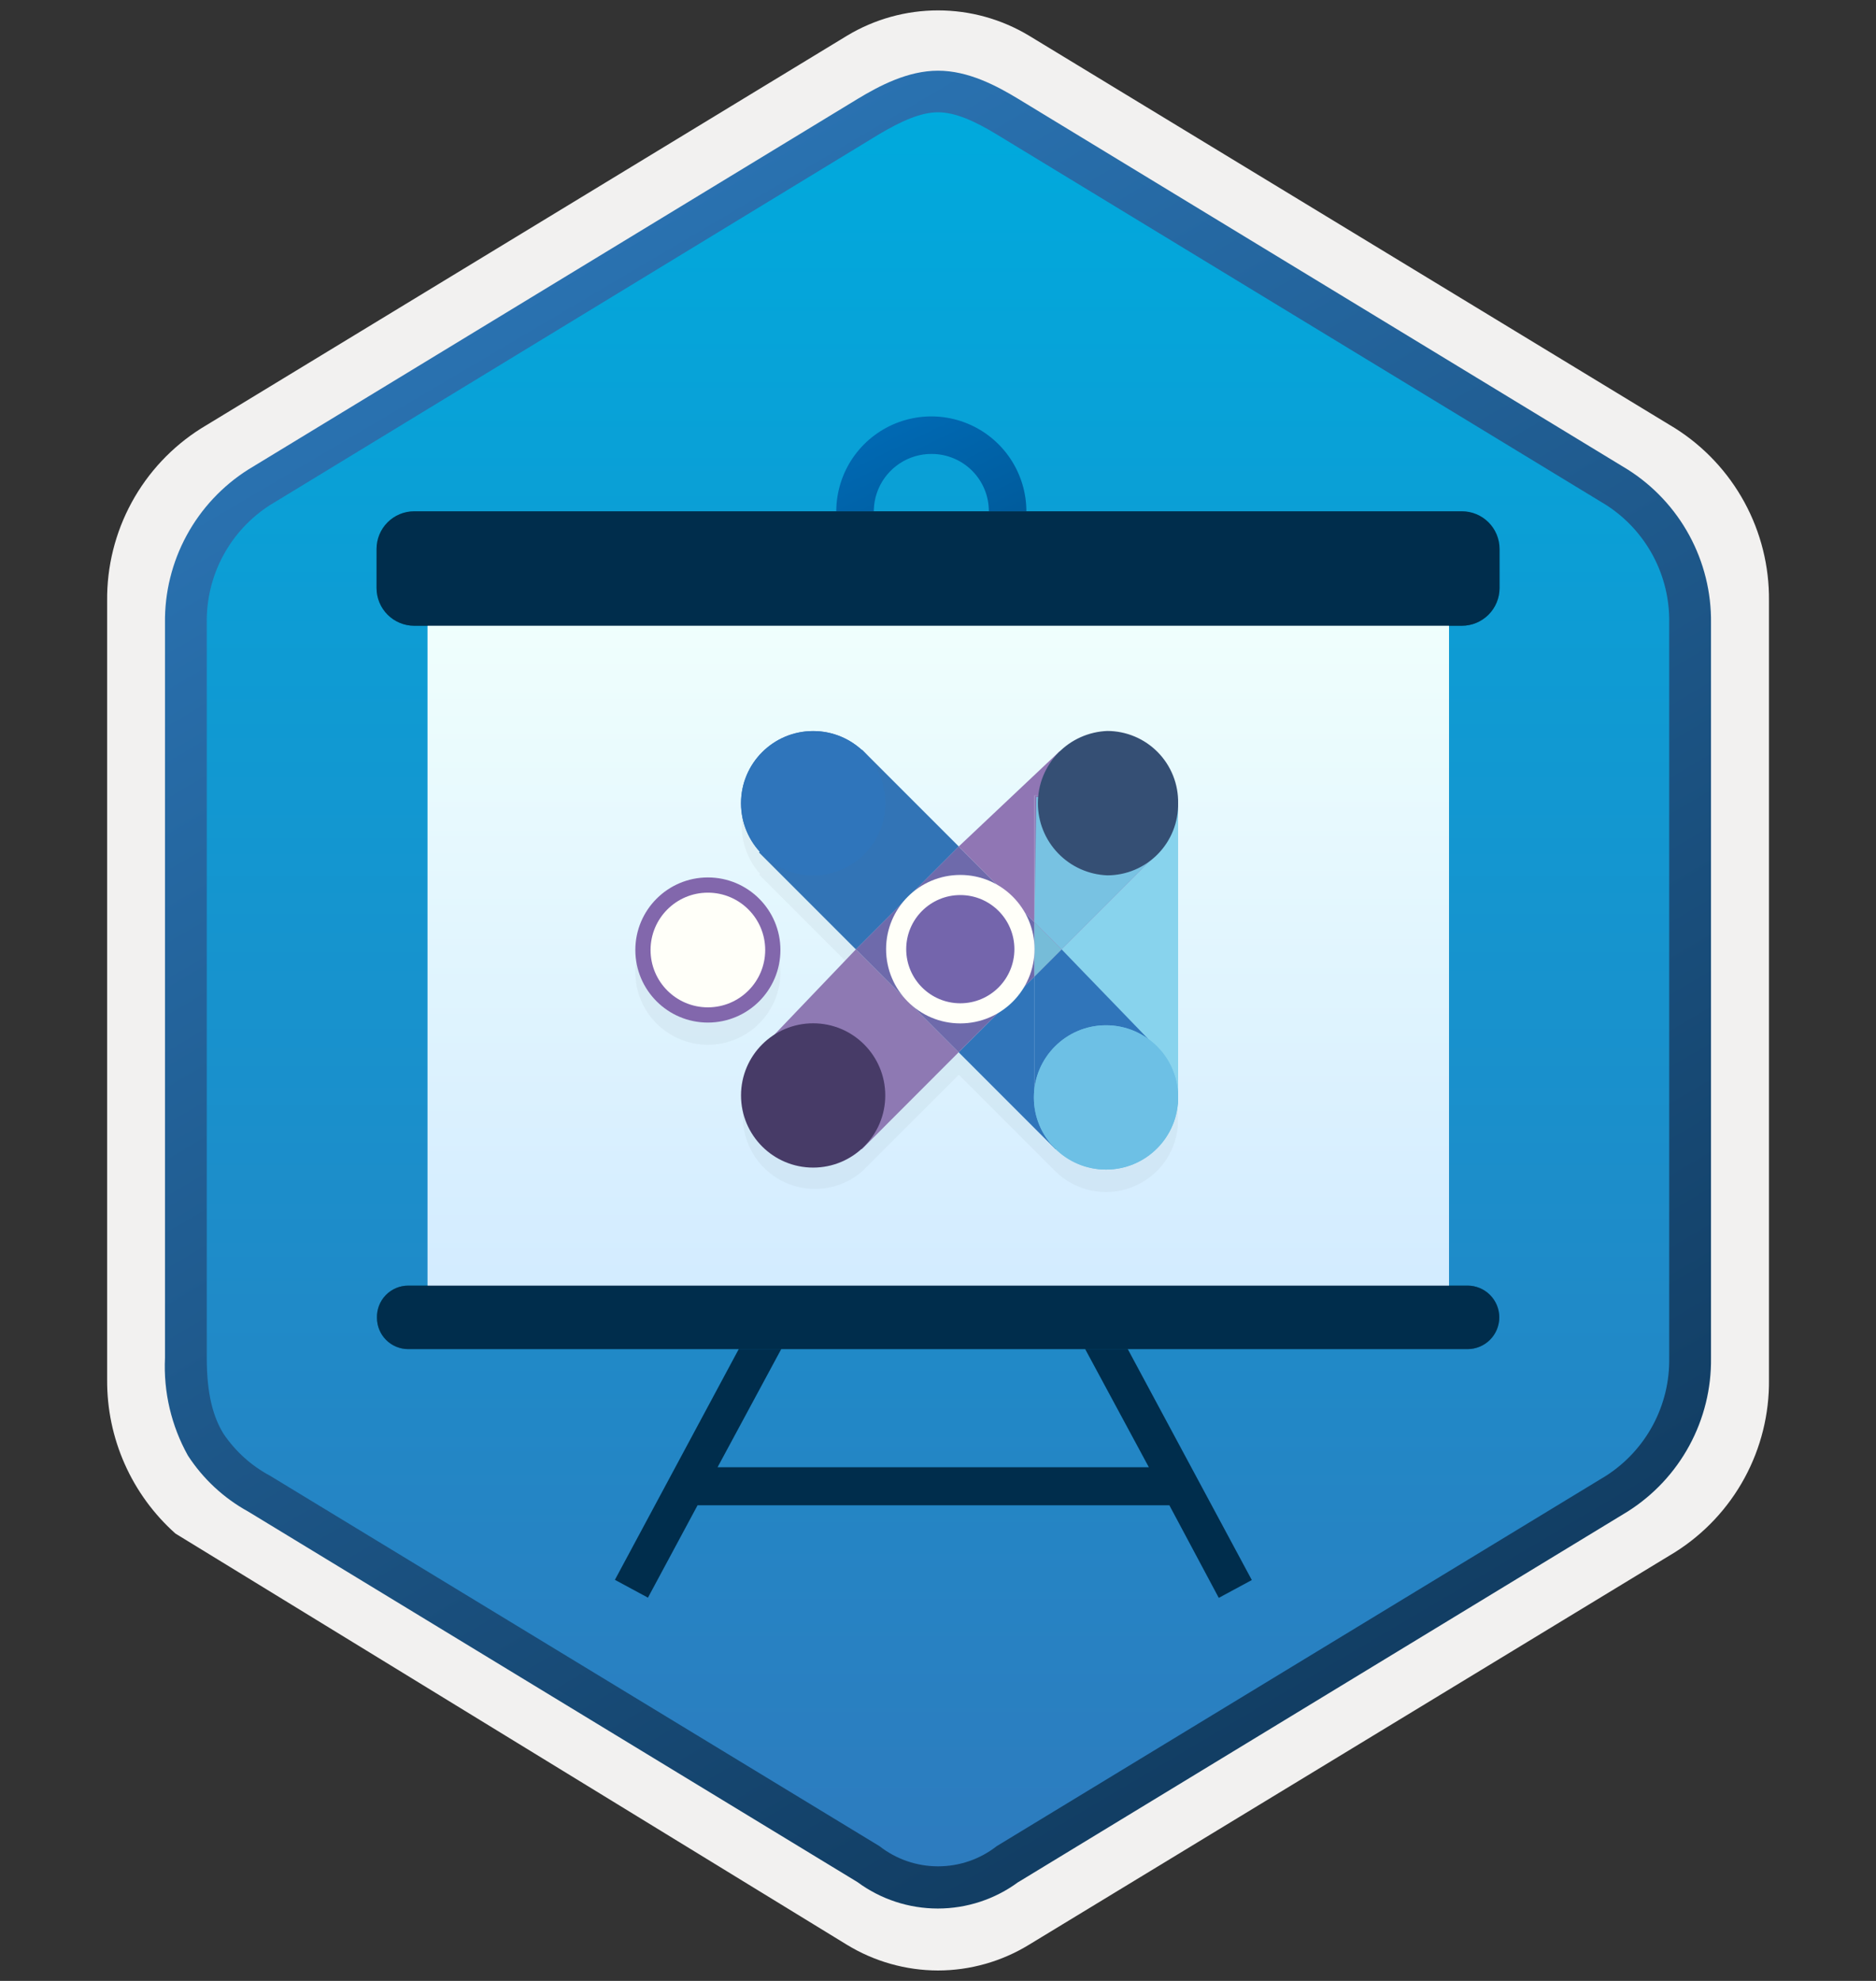 <svg width="180" height="190" viewBox="0 0 180 190" fill="none" xmlns="http://www.w3.org/2000/svg">
<rect x="0" y="0" width="180" height="190" fill="#333333" stroke="none"/>
<path d="M90.001 189C93.082 188.995 96.103 188.14 98.731 186.53L160.731 148.87C163.518 147.11 165.808 144.667 167.383 141.771C168.958 138.876 169.767 135.626 169.731 132.33V57.62C169.764 54.325 168.955 51.075 167.38 48.181C165.804 45.286 163.516 42.842 160.731 41.08L98.731 3.42C96.096 1.835 93.08 0.997 90.005 0.997C86.931 0.997 83.915 1.835 81.28 3.42L19.28 41.1C16.494 42.86 14.204 45.304 12.629 48.199C11.054 51.094 10.245 54.344 10.28 57.64V132.34C10.262 135.123 10.836 137.878 11.966 140.421C13.095 142.964 14.754 145.238 16.831 147.09V147.09L81.24 186.52C83.877 188.135 86.908 188.993 90.001 189V189ZM90.65 8C92.6 8 95.081 9.21 96.791 10.26L157.55 47.45C161.3 49.73 163.421 56.33 163.421 61.08L162.791 132.38C162.791 137.13 159.59 141.38 155.84 143.68L95.441 180.06C92.011 182.15 89.22 182.15 85.78 180.06L24.57 143.59C20.82 141.31 17.8 137.11 17.8 132.38V58.69C17.837 56.321 18.452 53.996 19.591 51.919C20.731 49.841 22.361 48.074 24.34 46.77L84.921 10.21C86.581 9.17 88.701 7.95 90.65 7.95V8Z" fill="#F2F1F0"/>
<path fill-rule="evenodd" clip-rule="evenodd" d="M97.9 11.53C95.527 10.06 92.791 9.281 90 9.281C87.208 9.281 84.472 10.06 82.099 11.53L25.969 45.86C23.443 47.471 21.37 49.702 19.947 52.339C18.524 54.976 17.799 57.934 17.84 60.93V129.03C17.8 132.026 18.526 134.983 19.948 137.62C21.371 140.258 23.443 142.488 25.969 144.1L82.099 178.43C84.472 179.9 87.208 180.679 90 180.679C92.791 180.679 95.527 179.9 97.9 178.43L154.029 144.1C156.554 142.487 158.625 140.256 160.048 137.619C161.471 134.982 162.197 132.026 162.159 129.03V60.93C162.197 57.934 161.471 54.978 160.048 52.341C158.625 49.704 156.554 47.474 154.029 45.86L97.9 11.53Z" fill="url(#paint0_linear)"/>
<path fill-rule="evenodd" clip-rule="evenodd" d="M90 10.77C91.68 10.77 93.569 11.64 95.629 12.89L154.099 48.43C155.991 49.643 157.542 51.32 158.603 53.301C159.663 55.283 160.199 57.503 160.159 59.75V130.23C160.198 132.477 159.662 134.697 158.601 136.678C157.54 138.659 155.991 140.336 154.099 141.55L95.639 177.07C94.032 178.327 92.05 179.01 90.009 179.01C87.969 179.01 85.987 178.327 84.379 177.07L25.899 141.54C24.117 140.587 22.593 139.214 21.459 137.54C20.459 135.94 19.839 133.72 19.839 130.26V59.77C19.8 57.523 20.336 55.303 21.396 53.322C22.457 51.34 24.007 49.663 25.899 48.45L84.339 12.88C86.449 11.63 88.34 10.77 90 10.77ZM97.71 180.52L156.169 144.98C158.652 143.412 160.691 141.234 162.091 138.653C163.492 136.073 164.208 133.176 164.169 130.24V59.77C164.208 56.834 163.492 53.937 162.091 51.357C160.691 48.776 158.652 46.598 156.169 45.03L97.71 9.49C95.6 8.21 92.89 6.78 90 6.78C87.11 6.78 84.389 8.22 82.299 9.48L23.83 45.03C21.347 46.598 19.308 48.776 17.907 51.357C16.507 53.937 15.791 56.834 15.83 59.77V130.25C15.677 133.514 16.439 136.756 18.029 139.61C19.484 141.849 21.47 143.693 23.81 144.98L82.27 180.52C84.504 182.168 87.208 183.057 89.984 183.057C92.761 183.057 95.465 182.168 97.699 180.52H97.71Z" fill="url(#paint1_linear)"/>
<path d="M89.419 58.18C87.613 58.192 85.844 57.667 84.337 56.672C82.829 55.678 81.65 54.258 80.951 52.592C80.251 50.927 80.062 49.091 80.407 47.318C80.752 45.545 81.616 43.914 82.889 42.633C84.162 41.352 85.787 40.477 87.558 40.12C89.329 39.763 91.165 39.94 92.835 40.629C94.505 41.317 95.933 42.486 96.938 43.987C97.943 45.488 98.48 47.254 98.48 49.06C98.482 51.469 97.531 53.782 95.833 55.491C94.135 57.2 91.829 58.167 89.419 58.18V58.18ZM89.419 43.54C88.325 43.528 87.252 43.842 86.337 44.441C85.421 45.041 84.704 45.898 84.277 46.906C83.85 47.913 83.732 49.025 83.938 50.1C84.144 51.175 84.666 52.164 85.435 52.942C86.205 53.72 87.188 54.252 88.26 54.469C89.333 54.687 90.445 54.581 91.458 54.166C92.47 53.75 93.336 53.042 93.945 52.133C94.554 51.224 94.879 50.154 94.879 49.06C94.883 48.339 94.745 47.625 94.473 46.957C94.201 46.289 93.799 45.682 93.293 45.169C92.785 44.657 92.183 44.249 91.518 43.97C90.853 43.69 90.14 43.544 89.419 43.54V43.54Z" fill="url(#paint2_linear)"/>
<path d="M112.2 144.38H66.93L62.17 153.24L59 151.53L72.17 127L75.32 128.73L68.85 140.73H110.23L103.76 128.73L106.93 127.02L120.11 151.55L116.94 153.26L112.2 144.38Z" fill="url(#paint3_linear)"/>
<path d="M139.029 58.77H41.029V124.66H139.029V58.77Z" fill="url(#paint4_linear)"/>
<path d="M39.73 49.04H140.27C140.744 49.04 141.213 49.134 141.651 49.315C142.089 49.496 142.487 49.762 142.822 50.098C143.157 50.433 143.424 50.831 143.605 51.269C143.786 51.707 143.88 52.176 143.88 52.65V56.41C143.877 57.367 143.496 58.284 142.82 58.96C142.143 59.636 141.227 60.018 140.27 60.02H39.73C38.775 60.015 37.861 59.633 37.187 58.956C36.512 58.28 36.133 57.365 36.13 56.41V52.65C36.13 51.695 36.509 50.778 37.184 50.101C37.858 49.424 38.774 49.043 39.73 49.04V49.04Z" fill="url(#paint5_linear)"/>
<path d="M39.169 123.31H140.809C141.617 123.31 142.391 123.631 142.962 124.202C143.533 124.773 143.854 125.548 143.854 126.355C143.854 127.163 143.533 127.937 142.962 128.508C142.391 129.079 141.617 129.4 140.809 129.4H39.169C38.374 129.4 37.61 129.084 37.048 128.522C36.485 127.959 36.169 127.196 36.169 126.4C36.157 125.999 36.226 125.599 36.371 125.224C36.517 124.85 36.736 124.509 37.016 124.22C37.295 123.932 37.63 123.703 38 123.547C38.37 123.39 38.768 123.31 39.169 123.31Z" fill="url(#paint6_linear)"/>
<path d="M139.029 58.77H41.029V124.66H139.029V58.77Z" fill="url(#paint7_linear)"/>
<path d="M39.73 49.04H140.27C140.744 49.04 141.213 49.134 141.651 49.315C142.089 49.496 142.487 49.762 142.822 50.098C143.157 50.433 143.424 50.831 143.605 51.269C143.786 51.707 143.88 52.176 143.88 52.65V56.41C143.877 57.367 143.496 58.284 142.82 58.96C142.143 59.636 141.227 60.018 140.27 60.02H39.73C38.775 60.015 37.861 59.633 37.187 58.956C36.512 58.28 36.133 57.365 36.13 56.41V52.65C36.13 51.695 36.509 50.778 37.184 50.101C37.858 49.424 38.774 49.043 39.73 49.04V49.04Z" fill="url(#paint8_linear)"/>
<path d="M39.169 123.31H140.809C141.617 123.31 142.391 123.631 142.962 124.202C143.533 124.773 143.854 125.548 143.854 126.355C143.854 127.163 143.533 127.937 142.962 128.508C142.391 129.079 141.617 129.4 140.809 129.4H39.169C38.374 129.4 37.61 129.084 37.048 128.522C36.485 127.959 36.169 127.196 36.169 126.4C36.157 125.999 36.226 125.599 36.371 125.224C36.517 124.85 36.736 124.509 37.016 124.22C37.295 123.932 37.63 123.703 38 123.547C38.37 123.39 38.768 123.31 39.169 123.31Z" fill="url(#paint9_linear)"/>
<g opacity="0.2">
<path opacity="0.2" d="M67.92 100.21C71.764 100.21 74.88 97.094 74.88 93.25C74.88 89.406 71.764 86.29 67.92 86.29C64.076 86.29 60.96 89.406 60.96 93.25C60.96 97.094 64.076 100.21 67.92 100.21Z" fill="#1F1D21"/>
<path opacity="0.2" d="M113.04 79.17C113.055 78.268 112.89 77.373 112.556 76.535C112.221 75.697 111.724 74.934 111.092 74.291C110.461 73.647 109.707 73.135 108.876 72.785C108.045 72.434 107.152 72.253 106.25 72.25C105.129 72.252 104.024 72.526 103.031 73.049C102.038 73.571 101.187 74.327 100.55 75.25L91.99 83.34L82.69 74.04C81.371 72.866 79.653 72.24 77.888 72.291C76.123 72.342 74.444 73.066 73.195 74.315C71.946 75.564 71.222 77.243 71.171 79.008C71.12 80.773 71.746 82.491 72.92 83.81L72.84 83.89L82.14 93.19L74.34 101.37C73.558 101.896 72.89 102.576 72.38 103.369C71.869 104.161 71.526 105.05 71.371 105.98C71.217 106.91 71.254 107.862 71.48 108.777C71.707 109.692 72.118 110.552 72.688 111.302C73.259 112.053 73.977 112.679 74.798 113.143C75.619 113.606 76.526 113.896 77.464 113.996C78.401 114.096 79.35 114.004 80.25 113.724C81.15 113.444 81.984 112.984 82.7 112.37V112.37L92.001 103.08L101.29 112.37C102.227 113.283 103.403 113.911 104.682 114.182C105.961 114.454 107.291 114.357 108.517 113.904C109.744 113.451 110.817 112.66 111.612 111.622C112.407 110.584 112.892 109.342 113.01 108.04V108.04V79.34C113.03 79.28 113.04 79.23 113.04 79.17Z" fill="#1F1D21"/>
</g>
<path d="M99.249 93.67L91.98 100.93L101.279 110.23L105.619 105.89H99.249V93.67Z" fill="#3075BA"/>
<path d="M82.698 71.895L72.827 81.766L82.126 91.064L91.997 81.193L82.698 71.895Z" fill="#3274B6"/>
<path d="M72.98 100.62L82.689 110.23L91.98 100.93L82.12 91.06L72.98 100.62Z" fill="#8E79B3"/>
<path d="M99.249 76.31H105.689L101.689 72.04L91.98 81.2L99.249 88.46V76.31Z" fill="#9076B4"/>
<path d="M99.25 88.46L91.98 81.2L82.12 91.06L91.98 100.93L99.25 93.67V88.46Z" fill="#6E6AAB"/>
<path d="M113.039 77.2L105.689 76.31L111.149 81.77L101.859 91.06L110.959 100.57L105.619 105.89H113.039V77.2Z" fill="#88D3ED"/>
<path opacity="0.5" d="M101.86 91.06L99.25 93.67V105.89H105.62L110.92 100.62L101.86 91.06Z" fill="#2F75BB"/>
<path d="M101.86 91.06L99.25 93.67V105.89H105.62L111.14 100.66L101.86 91.06Z" fill="#3075BA"/>
<path d="M99.25 88.46L101.86 91.06L111.15 81.77L105.69 76.31H99.25V88.46Z" fill="#8D79B6"/>
<path d="M99.25 88.46L101.86 91.06L111.15 81.77L105.69 76.31L99.44 76.45L99.25 88.46Z" fill="#78C2E2"/>
<path d="M99.25 93.67L101.86 91.06L99.25 88.46V93.67Z" fill="#8D79B6"/>
<path d="M99.25 93.67L101.86 91.06L99.25 88.46V93.67Z" fill="#76BCD8"/>
<path d="M78.02 83.96C81.841 83.96 84.94 80.862 84.94 77.04C84.94 73.218 81.841 70.12 78.02 70.12C74.198 70.12 71.1 73.218 71.1 77.04C71.1 80.862 74.198 83.96 78.02 83.96Z" fill="#2F75BB"/>
<path d="M106.12 112.18C109.942 112.18 113.04 109.082 113.04 105.26C113.04 101.438 109.942 98.34 106.12 98.34C102.298 98.34 99.2 101.438 99.2 105.26C99.2 109.082 102.298 112.18 106.12 112.18Z" fill="#6DC0E5"/>
<path d="M67.92 98.08C71.764 98.08 74.88 94.964 74.88 91.12C74.88 87.276 71.764 84.16 67.92 84.16C64.076 84.16 60.96 87.276 60.96 91.12C60.96 94.964 64.076 98.08 67.92 98.08Z" fill="#8267AC"/>
<path d="M67.92 96.62C70.957 96.62 73.42 94.158 73.42 91.12C73.42 88.083 70.957 85.62 67.92 85.62C64.882 85.62 62.42 88.083 62.42 91.12C62.42 94.158 64.882 96.62 67.92 96.62Z" fill="#FFFFF9"/>
<path d="M92.139 98.16C96.072 98.16 99.26 94.973 99.26 91.04C99.26 87.108 96.072 83.92 92.139 83.92C88.207 83.92 85.019 87.108 85.019 91.04C85.019 94.973 88.207 98.16 92.139 98.16Z" fill="#FFFFF9"/>
<path d="M92.14 96.23C95.007 96.23 97.33 93.907 97.33 91.04C97.33 88.174 95.007 85.85 92.14 85.85C89.274 85.85 86.95 88.174 86.95 91.04C86.95 93.907 89.274 96.23 92.14 96.23Z" fill="#7465AC"/>
<path d="M113.04 77.04C113.055 77.942 112.89 78.838 112.555 79.675C112.221 80.513 111.723 81.276 111.092 81.92C110.46 82.564 109.707 83.076 108.875 83.426C108.044 83.776 107.152 83.958 106.25 83.96C104.459 83.892 102.764 83.133 101.521 81.841C100.277 80.55 99.583 78.828 99.583 77.035C99.583 75.243 100.277 73.52 101.521 72.229C102.764 70.938 104.459 70.178 106.25 70.11C107.153 70.113 108.046 70.295 108.878 70.646C109.71 70.996 110.463 71.509 111.095 72.154C111.727 72.799 112.224 73.563 112.558 74.402C112.892 75.241 113.056 76.138 113.04 77.04V77.04Z" fill="#354F74"/>
<path d="M78.02 111.99C81.841 111.99 84.94 108.892 84.94 105.07C84.94 101.248 81.841 98.15 78.02 98.15C74.198 98.15 71.1 101.248 71.1 105.07C71.1 108.892 74.198 111.99 78.02 111.99Z" fill="#473B67"/>
<path d="M78.02 83.96C81.841 83.96 84.94 80.862 84.94 77.04C84.94 73.218 81.841 70.12 78.02 70.12C74.198 70.12 71.1 73.218 71.1 77.04C71.1 80.862 74.198 83.96 78.02 83.96Z" fill="#2F75BB"/>
<path d="M106.12 112.18C109.942 112.18 113.04 109.082 113.04 105.26C113.04 101.438 109.942 98.34 106.12 98.34C102.298 98.34 99.2 101.438 99.2 105.26C99.2 109.082 102.298 112.18 106.12 112.18Z" fill="#6DC0E5"/>
<defs>
<linearGradient id="paint0_linear" x1="89.999" y1="9.28" x2="89.999" y2="180.68" gradientUnits="userSpaceOnUse">
<stop stop-color="#00AADD"/>
<stop offset="1" stop-color="#2E7BBE"/>
</linearGradient>
<linearGradient id="paint1_linear" x1="36.12" y1="4.07" x2="202.8" y2="286.4" gradientUnits="userSpaceOnUse">
<stop stop-color="#2E7BBE"/>
<stop offset="0.71" stop-color="#0A2D4B"/>
</linearGradient>
<linearGradient id="paint2_linear" x1="76.369" y1="22.15" x2="124.899" y2="122.281" gradientUnits="userSpaceOnUse">
<stop stop-color="#007ED8"/>
<stop offset="0.71" stop-color="#002D4C"/>
</linearGradient>
<linearGradient id="paint3_linear" x1="309989" y1="148365" x2="309989" y2="148205" gradientUnits="userSpaceOnUse">
<stop stop-color="#007ED8"/>
<stop offset="0.71" stop-color="#002D4C"/>
</linearGradient>
<linearGradient id="paint4_linear" x1="90.019" y1="124.7" x2="90.019" y2="58.81" gradientUnits="userSpaceOnUse">
<stop stop-color="#D2EBFF"/>
<stop offset="1" stop-color="#F0FFFD"/>
</linearGradient>
<linearGradient id="paint5_linear" x1="90" y1="49.07" x2="90" y2="60.03" gradientUnits="userSpaceOnUse">
<stop stop-color="#0099BE"/>
<stop offset="1" stop-color="#006E97"/>
</linearGradient>
<linearGradient id="paint6_linear" x1="546184" y1="34507.5" x2="546184" y2="34470.4" gradientUnits="userSpaceOnUse">
<stop stop-color="#0099BE"/>
<stop offset="1" stop-color="#006E97"/>
</linearGradient>
<linearGradient id="paint7_linear" x1="90.019" y1="124.7" x2="90.019" y2="58.81" gradientUnits="userSpaceOnUse">
<stop stop-color="#D2EBFF"/>
<stop offset="1" stop-color="#F0FFFD"/>
</linearGradient>
<linearGradient id="paint8_linear" x1="546508" y1="62857.5" x2="546508" y2="62737.1" gradientUnits="userSpaceOnUse">
<stop stop-color="#007ED8"/>
<stop offset="0.71" stop-color="#002D4C"/>
</linearGradient>
<linearGradient id="paint9_linear" x1="546184" y1="34507.5" x2="546184" y2="34470.4" gradientUnits="userSpaceOnUse">
<stop stop-color="#007ED8"/>
<stop offset="0.71" stop-color="#002D4C"/>
</linearGradient>
</defs>
</svg>
